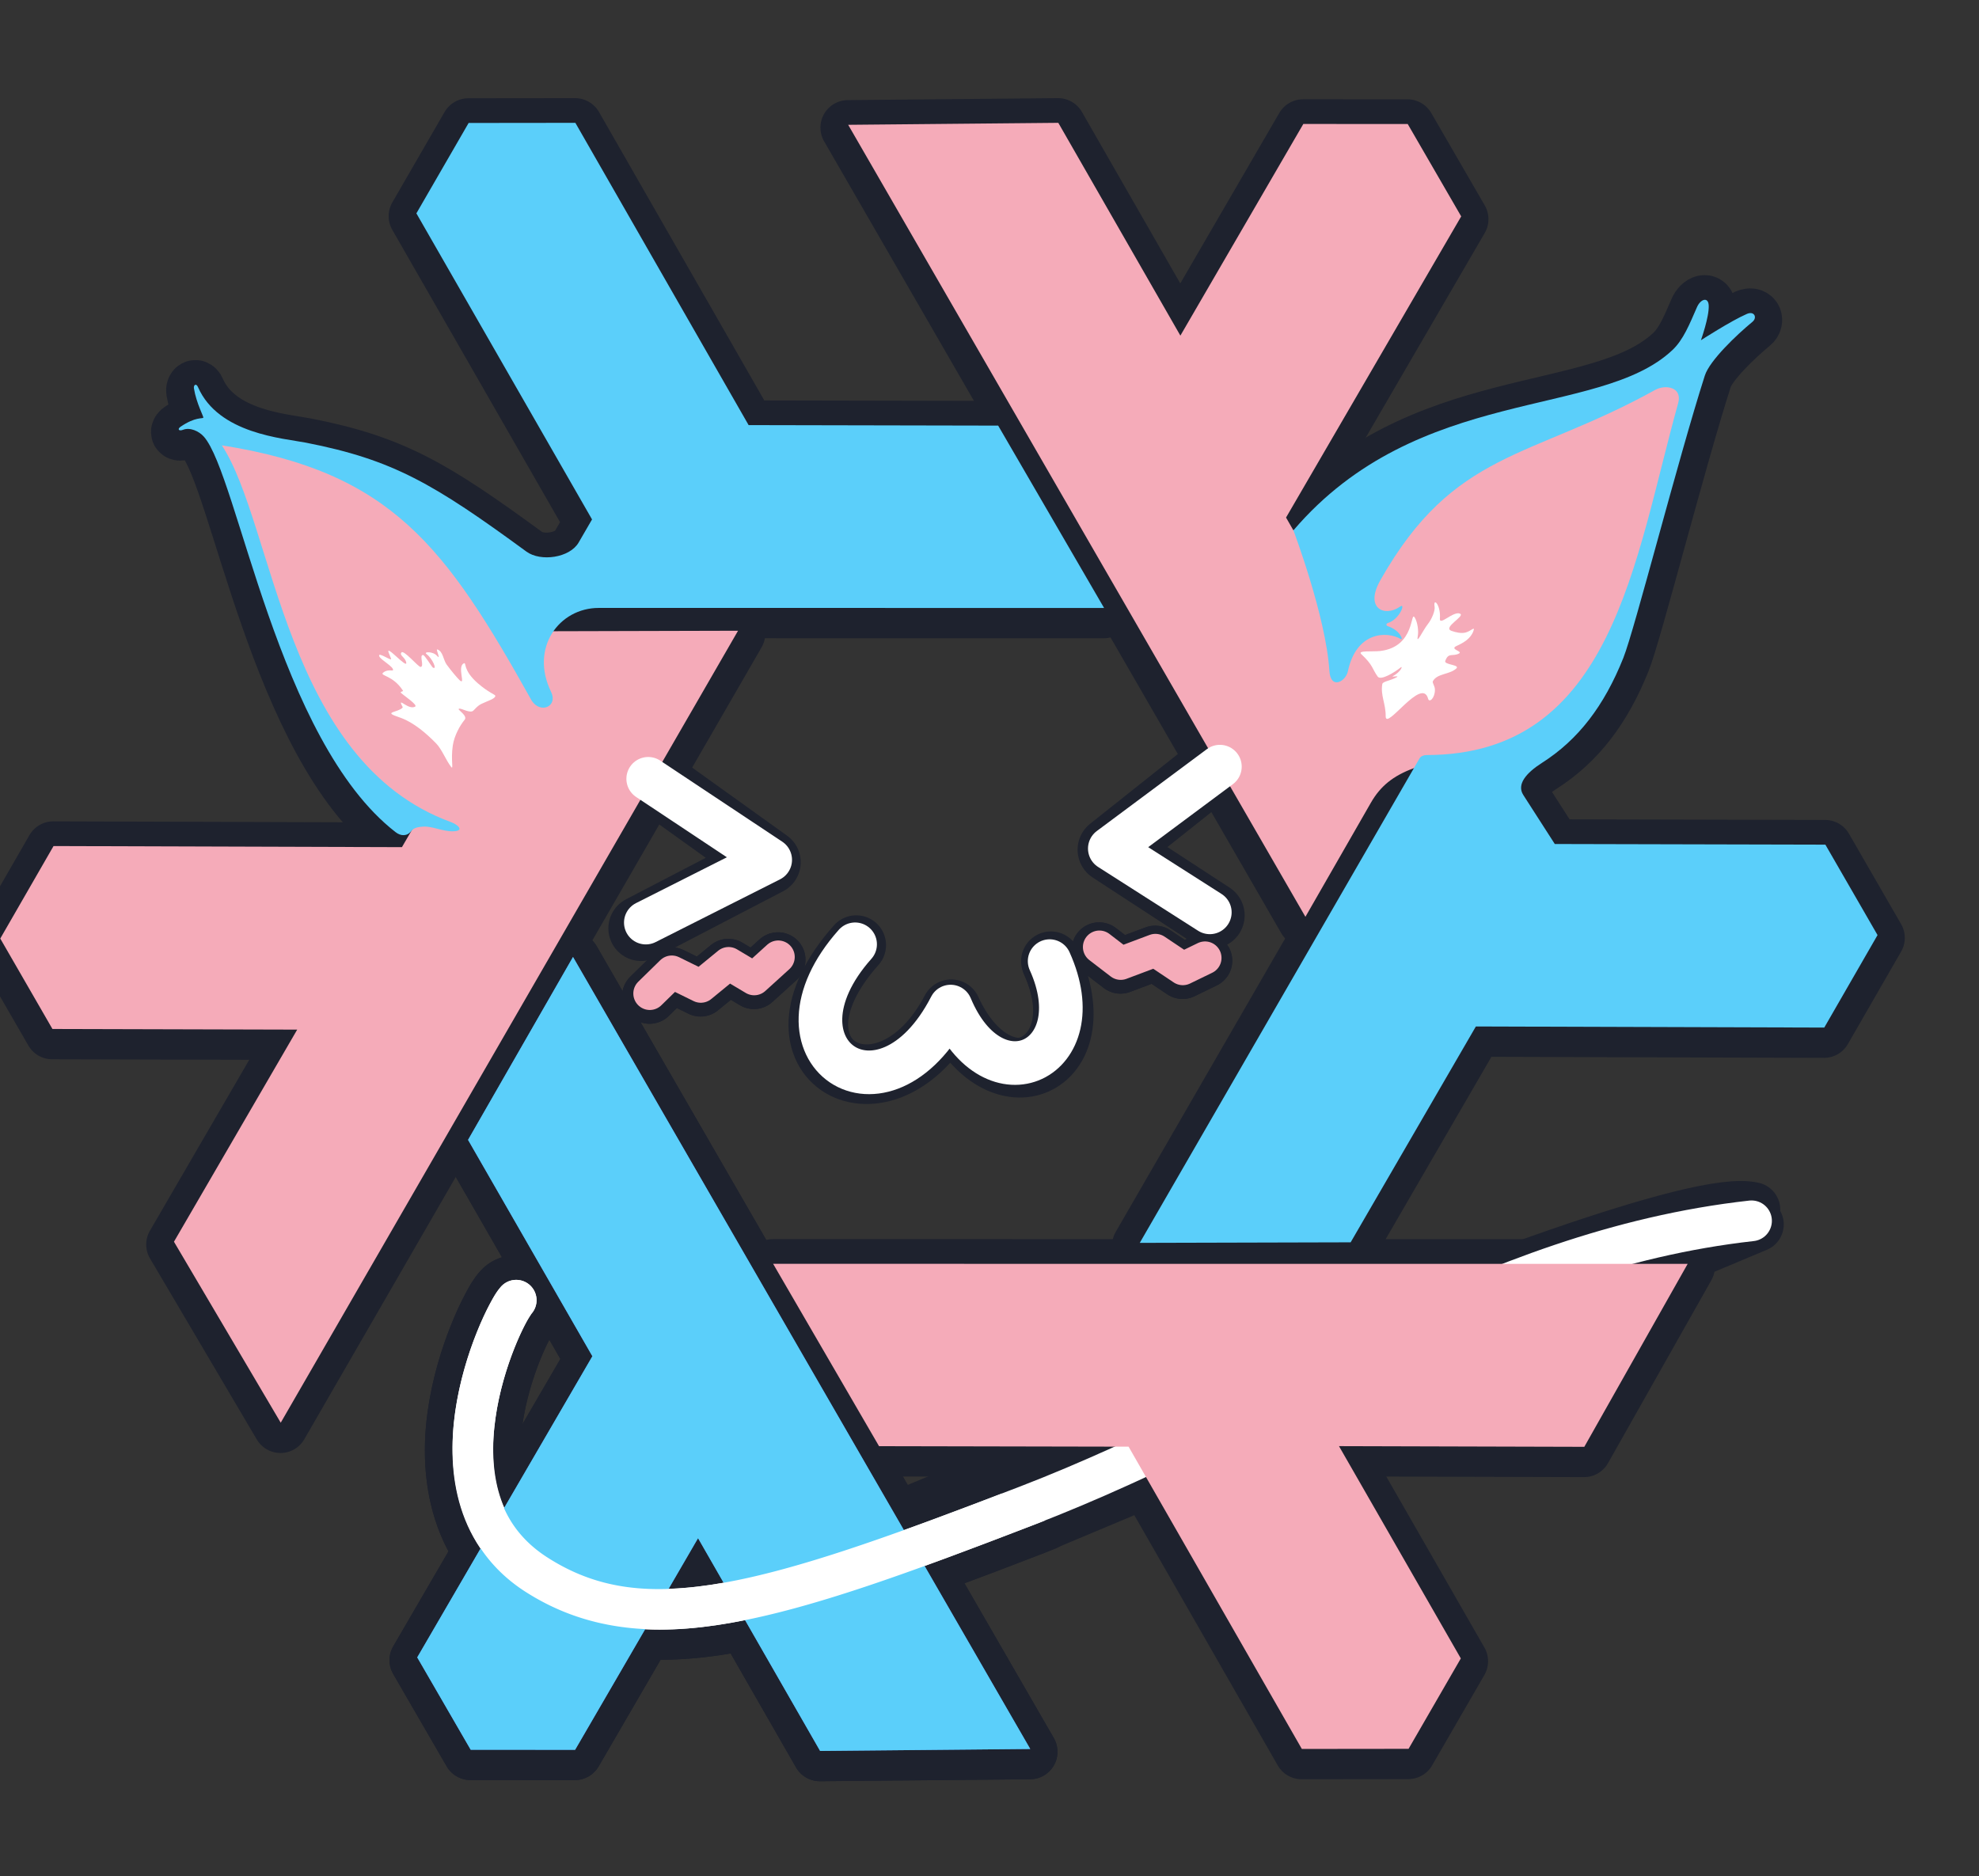 <?xml version="1.0" encoding="UTF-8" standalone="no"?>
<!-- Created with Inkscape (http://www.inkscape.org/) -->

<svg
   width="540mm"
   height="512mm"
   viewBox="0 0 540 512"
   version="1.1"
   id="svg5"
   inkscape:version="1.4 (e7c3feb100, 2024-10-09)"
   sodipodi:docname="logoOutline.svg"
   inkscape:export-filename="logo.png"
   inkscape:export-xdpi="96"
   inkscape:export-ydpi="96"
   xmlns:inkscape="http://www.inkscape.org/namespaces/inkscape"
   xmlns:sodipodi="http://sodipodi.sourceforge.net/DTD/sodipodi-0.dtd"
   xmlns="http://www.w3.org/2000/svg"
   xmlns:svg="http://www.w3.org/2000/svg">
  <rect x="0" y="0" width="540" height="512" fill="#333333" stroke="none"/>
  <sodipodi:namedview
     id="namedview7"
     pagecolor="#505050"
     bordercolor="#ffffff"
     borderopacity="1"
     inkscape:pageshadow="0"
     inkscape:pageopacity="0"
     inkscape:pagecheckerboard="1"
     inkscape:document-units="mm"
     showgrid="false"
     inkscape:zoom="0.40079838"
     inkscape:cx="903.19726"
     inkscape:cy="1111.5314"
     inkscape:window-width="1920"
     inkscape:window-height="1014"
     inkscape:window-x="0"
     inkscape:window-y="0"
     inkscape:window-maximized="1"
     inkscape:current-layer="layer2"
     showguides="true"
     inkscape:guide-bbox="true"
     inkscape:snap-bbox="true"
     inkscape:bbox-paths="true"
     inkscape:bbox-nodes="true"
     inkscape:snap-bbox-edge-midpoints="true"
     inkscape:snap-bbox-midpoints="true"
     inkscape:object-paths="true"
     inkscape:snap-intersection-paths="true"
     inkscape:snap-smooth-nodes="true"
     inkscape:snap-midpoints="true"
     inkscape:snap-object-midpoints="true"
     inkscape:snap-center="true"
     inkscape:snap-text-baseline="true"
     inkscape:snap-page="true"
     inkscape:snap-global="false"
     inkscape:showpageshadow="2"
     inkscape:deskcolor="#d1d1d1" />
  <defs
     id="defs2" />
  <g
     inkscape:groupmode="layer"
     id="layer2"
     inkscape:label="outline"
     transform="translate(89.626,61.98)"
     style="stroke:#1e222e;stroke-width:15;stroke-dasharray:none;stroke-opacity:1">
    <g
       inkscape:groupmode="layer"
       id="layer10-8"
       inkscape:label="tail bottom"
       style="display:inline;stroke:#1e222e;stroke-width:15;stroke-dasharray:none;stroke-opacity:1"
       transform="translate(-89.694,-61.217)">
      <path
         style="display:inline;opacity:1;fill:none;fill-opacity:1;stroke:#1e222e;stroke-width:15;stroke-linecap:round;stroke-linejoin:round;stroke-miterlimit:4;stroke-dasharray:none;stroke-opacity:1"
         d="m 140.851,354.805 c -4.3,4.85 -27.287,53.858 5.531,74.876 29.571,18.939 64.799,7.799 133.862,-18.824 68.933,-26.573 124.642,-69.57 197.684,-77.72"
         id="path1902-7"
         sodipodi:nodetypes="cssc" />
    </g>
    <g
       inkscape:groupmode="layer"
       id="layer8-9"
       inkscape:label="ears"
       style="display:inline;stroke:#1e222e;stroke-width:15;stroke-dasharray:none;stroke-opacity:1"
       transform="translate(-89.694,-61.217)">
      <g
         inkscape:label="print-logo"
         id="layer1-3-5-2"
         style="display:inline;stroke:#1e222e;stroke-width:14.698;stroke-dasharray:none;stroke-opacity:1"
         transform="matrix(1.021,0,0,1.021,-159.547,986.307)">
        <path
           style="color:#000000;clip-rule:nonzero;display:inline;overflow:visible;visibility:visible;opacity:1;isolation:auto;mix-blend-mode:normal;color-interpolation:sRGB;color-interpolation-filters:linearRGB;solid-color:#000000;solid-opacity:1;fill:#5277c3;fill-opacity:1;fill-rule:evenodd;stroke:#1e222e;stroke-width:14.698;stroke-linecap:butt;stroke-linejoin:round;stroke-miterlimit:4;stroke-dasharray:none;stroke-dashoffset:0;stroke-opacity:1;color-rendering:auto;image-rendering:auto;shape-rendering:auto;text-rendering:auto;enable-background:accumulate"
           d="m 309.404,-710.252 122.197,211.675 -56.157,0.527 -32.624,-56.869 -32.856,56.565 -27.902,-0.011 -14.291,-24.69 46.81,-80.49 -33.229,-57.826 z"
           id="path4861-0-0"
           inkscape:connector-curvature="0"
           sodipodi:nodetypes="cccccccccc" />
        <path
           style="color:#000000;clip-rule:nonzero;display:inline;overflow:visible;visibility:visible;opacity:1;isolation:auto;mix-blend-mode:normal;color-interpolation:sRGB;color-interpolation-filters:linearRGB;solid-color:#000000;solid-opacity:1;fill:#f5abb9;fill-opacity:1;fill-rule:evenodd;stroke:#1e222e;stroke-width:14.698;stroke-linecap:butt;stroke-linejoin:round;stroke-miterlimit:4;stroke-dasharray:none;stroke-dashoffset:0;stroke-opacity:1;color-rendering:auto;image-rendering:auto;shape-rendering:auto;text-rendering:auto;enable-background:accumulate"
           d="m 353.509,-797.443 -122.218,211.663 -28.535,-48.37 32.938,-56.688 -65.415,-0.172 -13.941,-24.17 14.236,-24.721 93.112,0.294 3.869,-6.67 c -33.008,-24.807 -36.253,-52.932 -54.199,-103.905 35.265,7.883 58.827,14.264 83.794,52.885 z"
           id="use4863-3-2"
           inkscape:connector-curvature="0"
           sodipodi:nodetypes="cccccccccccc" />
        <path
           style="color:#000000;clip-rule:nonzero;display:inline;overflow:visible;visibility:visible;opacity:1;isolation:auto;mix-blend-mode:normal;color-interpolation:sRGB;color-interpolation-filters:linearRGB;solid-color:#000000;solid-opacity:1;fill:#f5abb9;fill-opacity:1;fill-rule:evenodd;stroke:#1e222e;stroke-width:14.698;stroke-linecap:butt;stroke-linejoin:round;stroke-miterlimit:4;stroke-dasharray:none;stroke-dashoffset:0;stroke-opacity:1;color-rendering:auto;image-rendering:auto;shape-rendering:auto;text-rendering:auto;enable-background:accumulate"
           d="m 362.885,-628.243 244.414,0.012 -27.622,48.897 -65.562,-0.182 32.559,56.737 -13.961,24.159 -28.527,0.032 -46.301,-80.784 -66.693,-0.135 z"
           id="use4865-6-3"
           inkscape:connector-curvature="0"
           sodipodi:nodetypes="cccccccccc" />
        <path
           style="color:#000000;clip-rule:nonzero;display:inline;overflow:visible;visibility:visible;opacity:1;isolation:auto;mix-blend-mode:normal;color-interpolation:sRGB;color-interpolation-filters:linearRGB;solid-color:#000000;solid-opacity:1;fill:#f5abb9;fill-opacity:1;fill-rule:evenodd;stroke:#1e222e;stroke-width:14.698;stroke-linecap:butt;stroke-linejoin:round;stroke-miterlimit:4;stroke-dasharray:none;stroke-dashoffset:0;stroke-opacity:1;color-rendering:auto;image-rendering:auto;shape-rendering:auto;text-rendering:auto;enable-background:accumulate"
           d="m 505.143,-720.989 -122.197,-211.675 56.157,-0.527 32.624,56.869 32.856,-56.565 27.902,0.011 14.291,24.69 -46.81,80.49 1.966,3.422 c 36.59,-18.063 90.741,-39.361 105.412,-42.12 -1.51,6.878 -4.758,24.269 -9.724,43.052 -8.61,32.564 -26.617,72.438 -63.488,62.622 -5.621,2.063 -8.976,4.857 -11.503,9.261 z"
           id="use4867-1-7"
           inkscape:connector-curvature="0"
           sodipodi:nodetypes="ccccccccccscsc"
           inkscape:label="use4867-1" />
        <path
           sodipodi:nodetypes="cccccccccc"
           inkscape:connector-curvature="0"
           id="path4873-0-5"
           d="m 309.404,-710.252 122.197,211.675 -56.157,0.527 -32.624,-56.869 -32.856,56.565 -27.902,-0.011 -14.291,-24.69 46.81,-80.49 -33.229,-57.826 z"
           style="color:#000000;clip-rule:nonzero;display:inline;overflow:visible;visibility:visible;opacity:1;isolation:auto;mix-blend-mode:normal;color-interpolation:sRGB;color-interpolation-filters:linearRGB;solid-color:#000000;solid-opacity:1;fill:#5bcffa;fill-opacity:1;fill-rule:evenodd;stroke:#1e222e;stroke-width:14.698;stroke-linecap:butt;stroke-linejoin:round;stroke-miterlimit:4;stroke-dasharray:none;stroke-dashoffset:0;stroke-opacity:1;color-rendering:auto;image-rendering:auto;shape-rendering:auto;text-rendering:auto;enable-background:accumulate" />
        <path
           sodipodi:nodetypes="ccccccccssccssssssssssssssc"
           inkscape:connector-curvature="0"
           id="use4875-6-9"
           d="m 314.491,-827.192 -14.385,-25.068 -32.559,-56.737 13.961,-24.159 28.527,-0.032 46.301,80.784 66.693,0.135 28.306,48.735 -135.059,-0.007 c -10.591,-5.5e-4 -18.451,10.67 -12.744,22.409 1.912,3.933 -2.768,5.951 -5.132,2.433 -23.001,-41.175 -37.375,-61.123 -82.842,-68.298 13.987,21.264 16.774,84.51 61.262,100.707 1.657,0.603 3.904,2.392 0.399,2.448 -2.588,0.041 -5.562,-1.409 -7.801,-1.254 -1.165,0.081 -2.517,0.221 -3.22,1.154 -1.109,1.473 -2.79,1.427 -4.188,0.345 -31.602,-24.459 -42.129,-95.394 -51.263,-105.719 -1.308,-1.479 -3.699,-2.562 -5.565,-1.835 -1.124,0.438 -1.603,-0.181 -0.643,-0.831 3.946,-2.673 5.807,-2.085 6.06,-2.394 0.168,-0.205 -1.875,-3.884 -2.504,-7.848 -0.142,-0.895 0.585,-1.478 1.086,-0.332 5.478,12.514 22.782,13.662 28.921,14.863 23.198,4.541 34.083,10.965 58.848,29.094 3.809,2.788 11.585,1.669 13.954,-2.414 1e-4,-1.8e-4 3.585,-6.181 3.585,-6.181 z"
           style="color:#000000;clip-rule:nonzero;display:inline;overflow:visible;visibility:visible;opacity:1;isolation:auto;mix-blend-mode:normal;color-interpolation:sRGB;color-interpolation-filters:linearRGB;solid-color:#000000;solid-opacity:1;fill:#5bcffa;fill-opacity:1;fill-rule:evenodd;stroke:#1e222e;stroke-width:14.698;stroke-linecap:butt;stroke-linejoin:round;stroke-miterlimit:4;stroke-dasharray:none;stroke-dashoffset:0;stroke-opacity:1;color-rendering:auto;image-rendering:auto;shape-rendering:auto;text-rendering:auto;enable-background:accumulate" />
        <path
           sodipodi:nodetypes="scccccccsssssscssscsssssssssss"
           inkscape:connector-curvature="0"
           id="use4877-3-2"
           d="m 535.665,-763.373 -74.793,129.53 56.359,-0.146 33.464,-57.69 93.112,0.294 14.236,-24.721 -13.941,-24.17 -72.313,-0.172 -8.419,-13.103 c -1.81,-2.817 0.727,-5.867 5.019,-8.6 9.613,-6.122 16.575,-15.142 21.722,-28.038 3.032,-7.597 14.568,-52.925 21.779,-75.46 1.288,-4.027 8.514,-10.893 12.719,-14.356 1.361,-1.121 0.513,-2.978 -1.474,-2.12 -4.222,1.823 -12.294,7.039 -12.294,7.039 0,0 2.218,-6.191 2.088,-9.262 -0.104,-2.45 -2.194,-1.748 -3.143,0.424 -1.989,4.552 -3.626,8.689 -6.538,11.442 -19.577,18.51 -67.938,9.155 -101.313,48.208 0,0 8.708,23.054 9.609,37.522 0.323,5.189 4.376,2.862 4.946,0.158 2.25,-10.684 10.43,-10.796 14.128,-8.648 0.755,0.439 -0.081,-2.293 -3.461,-3.424 -0.547,-0.183 -0.432,-0.706 0.038,-0.853 3.129,-0.977 4.818,-5.498 3.278,-4.4 -4.096,2.919 -9.614,0.588 -5.3,-7.034 19.716,-34.841 39.843,-32.241 73.401,-50.834 2.913,-1.614 7.359,-0.691 6.187,3.508 -11.678,41.836 -17.451,94.056 -67.258,94.056 -0.697,10e-6 -1.522,0.309 -1.835,0.851 z"
           style="color:#000000;clip-rule:nonzero;display:inline;overflow:visible;visibility:visible;opacity:1;isolation:auto;mix-blend-mode:normal;color-interpolation:sRGB;color-interpolation-filters:linearRGB;solid-color:#000000;solid-opacity:1;fill:#5bcffa;fill-opacity:1;fill-rule:evenodd;stroke:#1e222e;stroke-width:14.698;stroke-linecap:butt;stroke-linejoin:round;stroke-miterlimit:4;stroke-dasharray:none;stroke-dashoffset:0;stroke-opacity:1;color-rendering:auto;image-rendering:auto;shape-rendering:auto;text-rendering:auto;enable-background:accumulate" />
        <path
           style="fill:#ffffff;fill-opacity:1;stroke:#1e222e;stroke-width:14.698;stroke-linecap:butt;stroke-linejoin:miter;stroke-dasharray:none;stroke-opacity:1"
           d="m 263.429,-774.146 c -1.887,-0.692 -3.316,-1.079 -2.17,-1.538 0.673,-0.269 1.974,-0.574 2.538,-1.148 0.234,-0.238 -0.096,-0.448 -0.307,-1.014 -0.551,-1.479 1.971,1.58 3.707,0.696 0.837,-0.426 -2.883,-2.862 -3.782,-3.702 -0.351,-0.328 0.699,-0.335 0.543,-0.578 -2.693,-4.179 -6.281,-3.943 -5.316,-4.796 1.109,-0.981 2.579,-0.453 2.649,-0.656 0.312,-0.911 -3.27,-2.734 -3.654,-3.72 -0.574,-1.472 3.509,1.537 3.139,0.607 l -0.616,-1.546 c -1.022,-2.567 5.071,4.517 4.667,2.576 -0.311,-1.496 -1.913,-1.849 -1.264,-2.682 0.605,-0.776 4.549,3.962 5.118,3.879 1.075,-0.156 -0.455,-3.148 0.63,-3.198 0.458,-0.021 2.336,3.182 2.638,3.36 1.258,0.741 -0.108,-2.438 -1.689,-3.599 -0.904,-0.664 1.735,-0.785 2.822,0.48 1.162,1.351 -0.42,-1.858 0.024,-1.731 1.568,0.449 1.605,2.773 2.524,4.04 1.227,1.692 2.818,3.565 3.428,4.148 1.861,1.781 -0.803,-3.751 1.26,-4.494 0.579,-0.209 -0.32,1.897 3.62,5.33 2.892,2.52 4.707,3.047 4.71,3.377 0.005,0.787 -1.944,1.303 -3.714,2.155 -1.325,0.638 -1.973,1.827 -2.458,1.989 -1.165,0.388 -3.394,-1.158 -3.634,-0.594 -0.116,0.272 2.453,1.839 1.605,2.85 -1.184,1.412 -2.76,4.168 -3.165,6.866 -0.594,3.958 0.284,6.686 -0.46,5.718 -1.416,-1.844 -2.452,-4.667 -3.977,-6.24 -2.748,-2.833 -6.082,-5.611 -9.418,-6.834 z"
           id="path1427-2"
           sodipodi:nodetypes="sssssssssssssssssssssssssssssssss" />
      </g>
      <path
         style="fill:#ffffff;fill-opacity:1;stroke:#1e222e;stroke-width:15;stroke-linecap:round;stroke-linejoin:round;stroke-miterlimit:4;stroke-dasharray:none;stroke-opacity:1"
         d="m 376.657,177.636 c 9.614,-1.163 8.098,-11.235 9.391,-9.101 0.794,1.311 1.056,3.764 0.828,4.945 -0.531,2.756 1.293,-1.361 2.792,-3.255 1.051,-1.328 1.955,-3.616 1.788,-4.638 -0.452,-2.774 1.74,-0.451 1.442,3.205 -0.175,2.142 3.706,-2.169 5.503,-1.332 1.466,0.682 -4.884,3.759 -2.338,4.686 1.233,0.449 2.751,0.762 3.887,0.443 1.516,-0.425 2.595,-1.831 2.096,-0.402 -0.716,2.051 -2.681,3.213 -4.581,4.069 -2.124,0.956 1.909,1.445 0.6,2.095 -1.776,0.883 -2.817,-0.413 -3.704,2.005 -0.396,1.081 4.2,1.01 2.993,2.082 -1.879,1.667 -5.172,1.297 -6.361,3.425 -0.261,0.467 0.555,1.269 0.551,2.375 -0.007,2.281 -1.548,3.622 -1.861,2.436 -1.641,-6.229 -11.613,8.905 -11.577,4.769 0.03,-3.44 -1.464,-5.722 -0.919,-8.788 0.129,-0.725 2.278,-0.915 3.917,-1.852 0.956,-0.547 -1.677,0.044 -1.041,-0.297 2.222,-1.193 2.773,-2.884 2.168,-2.399 -1.735,1.392 -5.46,3.675 -6.304,2.514 -1.541,-2.121 -1.203,-3.07 -4.474,-6.119 -1.165,-1.086 3.135,-0.614 5.202,-0.864 z"
         id="path15418-8"
         sodipodi:nodetypes="sssssssssssssssssssssssss" />
    </g>
    <g
       inkscape:groupmode="layer"
       id="layer4-9"
       inkscape:label="face"
       style="display:inline;stroke:#1e222e;stroke-width:15;stroke-dasharray:none;stroke-opacity:1"
       transform="translate(-89.694,-61.217)">
      <path
         style="fill:none;stroke:#1e222e;stroke-width:15;stroke-linecap:round;stroke-linejoin:round;stroke-miterlimit:4;stroke-dasharray:none;stroke-opacity:1"
         d="m 176.873,212.52 33.287,22.118 -33.936,17.119"
         id="path2"
         sodipodi:nodetypes="ccc" />
      <path
         style="fill:none;stroke:#1e222e;stroke-width:15;stroke-linecap:round;stroke-linejoin:round;stroke-miterlimit:4;stroke-dasharray:none;stroke-opacity:1"
         d="m 332.866,209.2 -30.037,22.349 27.287,17.412"
         id="path3"
         sodipodi:nodetypes="ccc" />
      <path
         style="display:inline;fill:none;stroke:#1e222e;stroke-width:15;stroke-linecap:round;stroke-linejoin:round;stroke-miterlimit:4;stroke-dasharray:none;stroke-opacity:1"
         d="m 233.329,257.677 c -25.952,29.149 7.755,52.526 26.058,16.994 11.586,27.733 39.266,14.643 27.022,-12.401"
         id="path4"
         sodipodi:nodetypes="ccc" />
      <path
         style="fill:none;stroke:#1e222e;stroke-width:15;stroke-linecap:round;stroke-linejoin:round;stroke-miterlimit:4;stroke-dasharray:none;stroke-opacity:1"
         d="m 177.309,271.104 6,-5.868 7.92,3.894 7.576,-6.208 6.991,4.17 6.562,-5.955"
         id="path5"
         sodipodi:nodetypes="cccccc" />
      <path
         style="display:inline;fill:none;stroke:#1e222e;stroke-width:15;stroke-linecap:round;stroke-linejoin:round;stroke-miterlimit:4;stroke-dasharray:none;stroke-opacity:1"
         d="m 299.987,258.421 5.815,4.464 9.468,-3.556 7.481,5.008 6.06,-2.941"
         id="path6"
         sodipodi:nodetypes="ccccc" />
    </g>
    <g
       inkscape:groupmode="layer"
       id="layer9-7"
       inkscape:label="tail top"
       style="display:inline;stroke:#1e222e;stroke-width:15;stroke-dasharray:none;stroke-opacity:1"
       transform="translate(-89.694,-61.217)">
      <path
         id="path7"
         style="color:#000000;display:inline;opacity:1;fill:#ffffff;fill-opacity:1;stroke:#1e222e;stroke-width:15;stroke-linecap:round;stroke-linejoin:round;stroke-dasharray:none;stroke-opacity:1"
         d="m 273.368,407.549 c -32.06,12.292 -56.474,20.905 -75.834,24.336 -20.33,3.602 -34.631,1.779 -48.156,-6.883 -14.261,-9.134 -16.201,-23.705 -14.18,-38.047 1.01,-7.171 3.135,-14.032 5.244,-19.293 1.055,-2.631 2.106,-4.866 2.977,-6.512 0.87,-1.646 1.778,-2.872 1.59,-2.66 a 5.556,5.556 0 0 0 -0.473,-7.842 5.556,5.556 0 0 0 -7.844,0.471 c -1.263,1.425 -2.014,2.791 -3.096,4.836 -1.081,2.045 -2.276,4.598 -3.469,7.572 -2.385,5.949 -4.762,13.564 -5.934,21.879 -2.343,16.629 0.635,37.07 19.191,48.955 16.046,10.277 34.143,12.353 56.086,8.465 21.943,-3.888 48.185,-13.451 82.77,-26.783 0.994,-0.383 1.985,-0.769 2.973,-1.159" />
    </g>
    <path
       style="display:inline;fill:none;stroke:#1e222e;stroke-width:17.84;stroke-linecap:round;stroke-linejoin:round;stroke-miterlimit:4;stroke-dasharray:none;stroke-opacity:1"
       d="m 84.089,147.589 35.855,25.722 -34.644,18.027"
       id="path1892-3"
       sodipodi:nodetypes="ccc" />
    <path
       style="display:inline;fill:none;stroke:#1e222e;stroke-width:18.101;stroke-linecap:round;stroke-linejoin:round;stroke-miterlimit:4;stroke-dasharray:none;stroke-opacity:1"
       d="m 246.107,143.946 -32.64,25.94 27.478,17.929"
       id="path1894-6"
       sodipodi:nodetypes="ccc" />
    <path
       style="display:inline;fill:none;stroke:#1e222e;stroke-width:16.263;stroke-linecap:round;stroke-linejoin:round;stroke-miterlimit:4;stroke-dasharray:none;stroke-opacity:1"
       d="m 144.011,195.925 c -28.137,31.603 8.058,51.464 25.918,17.491 12.795,28.084 40.472,16.226 27.197,-13.095"
       id="path1896-1"
       sodipodi:nodetypes="ccc" />
    <path
       style="display:inline;fill:none;stroke:#1e222e;stroke-width:15;stroke-linecap:round;stroke-linejoin:round;stroke-miterlimit:4;stroke-dasharray:none;stroke-opacity:1"
       d="m 87.615,209.887 6,-5.868 7.92,3.894 7.576,-6.208 6.991,4.17 6.562,-5.955"
       id="path1898-2"
       sodipodi:nodetypes="cccccc" />
    <path
       style="display:inline;fill:none;stroke:#1e222e;stroke-width:15;stroke-linecap:round;stroke-linejoin:round;stroke-miterlimit:4;stroke-dasharray:none;stroke-opacity:1"
       d="m 210.293,197.204 5.815,4.464 9.468,-3.556 7.481,5.008 6.06,-2.941"
       id="path1900-9"
       sodipodi:nodetypes="ccccc" />
    <path
       id="path52097-3"
       style="color:#000000;display:inline;fill:#ffffff;fill-opacity:1;stroke:#1e222e;stroke-width:15;stroke-linecap:round;stroke-linejoin:round;stroke-dasharray:none;stroke-opacity:1"
       d="m 388.648,268.106 c -28.43,-6.852 -261.448,99.132 -280.807,102.562 -20.33,3.602 -34.631,1.779 -48.156,-6.883 -14.261,-9.134 -16.201,-23.705 -14.18,-38.047 1.01,-7.171 3.135,-14.032 5.244,-19.293 1.055,-2.631 2.106,-4.866 2.977,-6.512 0.87,-1.646 1.778,-2.872 1.59,-2.66 2.034,-2.296 1.823,-5.807 -0.473,-7.842 -2.296,-2.036 -5.808,-1.825 -7.844,0.471 -1.263,1.425 -2.014,2.791 -3.096,4.836 -1.081,2.045 -2.276,4.598 -3.469,7.572 -2.385,5.949 -4.762,13.564 -5.934,21.879 -2.343,16.629 0.635,37.07 19.191,48.955 16.046,10.277 34.143,12.353 56.086,8.465 21.943,-3.888 48.185,-13.451 82.77,-26.783 0.994,-0.383 196.066,-82.297 197.054,-82.686"
       sodipodi:nodetypes="cssssscccssssssc" />
  </g>
  <g
     inkscape:groupmode="layer"
     id="layer10"
     inkscape:label="tail bottom"
     style="display:inline"
     sodipodi:insensitive="true">
    <path
       style="display:inline;opacity:1;fill:none;fill-opacity:1;stroke:#ffffff;stroke-width:11.113;stroke-linecap:round;stroke-linejoin:round;stroke-miterlimit:4;stroke-dasharray:none;stroke-opacity:1"
       d="m 140.851,354.805 c -4.3,4.85 -27.287,53.858 5.531,74.876 29.571,18.939 64.799,7.799 133.862,-18.824 68.933,-26.573 124.642,-69.57 197.684,-77.72"
       id="path1902"
       sodipodi:nodetypes="cssc" />
  </g>
  <g
     inkscape:groupmode="layer"
     id="layer8"
     inkscape:label="ears"
     style="display:inline"
     sodipodi:insensitive="true">
    <g
       inkscape:label="print-logo"
       id="layer1-3-5"
       style="display:inline"
       transform="matrix(1.021,0,0,1.021,-159.547,986.307)"
       sodipodi:insensitive="true">
      <path
         style="color:#000000;clip-rule:nonzero;display:inline;overflow:visible;visibility:visible;opacity:1;isolation:auto;mix-blend-mode:normal;color-interpolation:sRGB;color-interpolation-filters:linearRGB;solid-color:#000000;solid-opacity:1;fill:#5277c3;fill-opacity:1;fill-rule:evenodd;stroke:none;stroke-width:3;stroke-linecap:butt;stroke-linejoin:round;stroke-miterlimit:4;stroke-dasharray:none;stroke-dashoffset:0;stroke-opacity:1;color-rendering:auto;image-rendering:auto;shape-rendering:auto;text-rendering:auto;enable-background:accumulate"
         d="m 309.404,-710.252 122.197,211.675 -56.157,0.527 -32.624,-56.869 -32.856,56.565 -27.902,-0.011 -14.291,-24.69 46.81,-80.49 -33.229,-57.826 z"
         id="path4861-0"
         inkscape:connector-curvature="0"
         sodipodi:nodetypes="cccccccccc" />
      <path
         style="color:#000000;clip-rule:nonzero;display:inline;overflow:visible;visibility:visible;opacity:1;isolation:auto;mix-blend-mode:normal;color-interpolation:sRGB;color-interpolation-filters:linearRGB;solid-color:#000000;solid-opacity:1;fill:#f5abb9;fill-opacity:1;fill-rule:evenodd;stroke:none;stroke-width:3;stroke-linecap:butt;stroke-linejoin:round;stroke-miterlimit:4;stroke-dasharray:none;stroke-dashoffset:0;stroke-opacity:1;color-rendering:auto;image-rendering:auto;shape-rendering:auto;text-rendering:auto;enable-background:accumulate"
         d="m 353.509,-797.443 -122.218,211.663 -28.535,-48.37 32.938,-56.688 -65.415,-0.172 -13.941,-24.17 14.236,-24.721 93.112,0.294 3.869,-6.67 c -33.008,-24.807 -36.253,-52.932 -54.199,-103.905 35.265,7.883 58.827,14.264 83.794,52.885 z"
         id="use4863-3"
         inkscape:connector-curvature="0"
         sodipodi:nodetypes="cccccccccccc" />
      <path
         style="color:#000000;clip-rule:nonzero;display:inline;overflow:visible;visibility:visible;opacity:1;isolation:auto;mix-blend-mode:normal;color-interpolation:sRGB;color-interpolation-filters:linearRGB;solid-color:#000000;solid-opacity:1;fill:#f5abb9;fill-opacity:1;fill-rule:evenodd;stroke:none;stroke-width:3;stroke-linecap:butt;stroke-linejoin:round;stroke-miterlimit:4;stroke-dasharray:none;stroke-dashoffset:0;stroke-opacity:1;color-rendering:auto;image-rendering:auto;shape-rendering:auto;text-rendering:auto;enable-background:accumulate"
         d="m 362.885,-628.243 244.414,0.012 -27.622,48.897 -65.562,-0.182 32.559,56.737 -13.961,24.159 -28.527,0.032 -46.301,-80.784 -66.693,-0.135 z"
         id="use4865-6"
         inkscape:connector-curvature="0"
         sodipodi:nodetypes="cccccccccc" />
      <path
         style="color:#000000;clip-rule:nonzero;display:inline;overflow:visible;visibility:visible;opacity:1;isolation:auto;mix-blend-mode:normal;color-interpolation:sRGB;color-interpolation-filters:linearRGB;solid-color:#000000;solid-opacity:1;fill:#f5abb9;fill-opacity:1;fill-rule:evenodd;stroke:none;stroke-width:3;stroke-linecap:butt;stroke-linejoin:round;stroke-miterlimit:4;stroke-dasharray:none;stroke-dashoffset:0;stroke-opacity:1;color-rendering:auto;image-rendering:auto;shape-rendering:auto;text-rendering:auto;enable-background:accumulate"
         d="m 505.143,-720.989 -122.197,-211.675 56.157,-0.527 32.624,56.869 32.856,-56.565 27.902,0.011 14.291,24.69 -46.81,80.49 1.966,3.422 c 36.59,-18.063 90.741,-39.361 105.412,-42.12 -1.51,6.878 -4.758,24.269 -9.724,43.052 -8.61,32.564 -26.617,72.438 -63.488,62.622 -5.621,2.063 -8.976,4.857 -11.503,9.261 z"
         id="use4867-1"
         inkscape:connector-curvature="0"
         sodipodi:nodetypes="ccccccccccscsc"
         inkscape:label="use4867-1" />
      <path
         sodipodi:nodetypes="cccccccccc"
         inkscape:connector-curvature="0"
         id="path4873-0"
         d="m 309.404,-710.252 122.197,211.675 -56.157,0.527 -32.624,-56.869 -32.856,56.565 -27.902,-0.011 -14.291,-24.69 46.81,-80.49 -33.229,-57.826 z"
         style="color:#000000;clip-rule:nonzero;display:inline;overflow:visible;visibility:visible;opacity:1;isolation:auto;mix-blend-mode:normal;color-interpolation:sRGB;color-interpolation-filters:linearRGB;solid-color:#000000;solid-opacity:1;fill:#5bcffa;fill-opacity:1;fill-rule:evenodd;stroke:none;stroke-width:3;stroke-linecap:butt;stroke-linejoin:round;stroke-miterlimit:4;stroke-dasharray:none;stroke-dashoffset:0;stroke-opacity:1;color-rendering:auto;image-rendering:auto;shape-rendering:auto;text-rendering:auto;enable-background:accumulate" />
      <path
         sodipodi:nodetypes="ccccccccssccssssssssssssssc"
         inkscape:connector-curvature="0"
         id="use4875-6"
         d="m 314.491,-827.192 -14.385,-25.068 -32.559,-56.737 13.961,-24.159 28.527,-0.032 46.301,80.784 66.693,0.135 28.306,48.735 -135.059,-0.007 c -10.591,-5.5e-4 -18.451,10.67 -12.744,22.409 1.912,3.933 -2.768,5.951 -5.132,2.433 -23.001,-41.175 -37.375,-61.123 -82.842,-68.298 13.987,21.264 16.774,84.51 61.262,100.707 1.657,0.603 3.904,2.392 0.399,2.448 -2.588,0.041 -5.562,-1.409 -7.801,-1.254 -1.165,0.081 -2.517,0.221 -3.22,1.154 -1.109,1.473 -2.79,1.427 -4.188,0.345 -31.602,-24.459 -42.129,-95.394 -51.263,-105.719 -1.308,-1.479 -3.699,-2.562 -5.565,-1.835 -1.124,0.438 -1.603,-0.181 -0.643,-0.831 3.946,-2.673 5.807,-2.085 6.06,-2.394 0.168,-0.205 -1.875,-3.884 -2.504,-7.848 -0.142,-0.895 0.585,-1.478 1.086,-0.332 5.478,12.514 22.782,13.662 28.921,14.863 23.198,4.541 34.083,10.965 58.848,29.094 3.809,2.788 11.585,1.669 13.954,-2.414 1e-4,-1.8e-4 3.585,-6.181 3.585,-6.181 z"
         style="color:#000000;clip-rule:nonzero;display:inline;overflow:visible;visibility:visible;opacity:1;isolation:auto;mix-blend-mode:normal;color-interpolation:sRGB;color-interpolation-filters:linearRGB;solid-color:#000000;solid-opacity:1;fill:#5bcffa;fill-opacity:1;fill-rule:evenodd;stroke:none;stroke-width:3;stroke-linecap:butt;stroke-linejoin:round;stroke-miterlimit:4;stroke-dasharray:none;stroke-dashoffset:0;stroke-opacity:1;color-rendering:auto;image-rendering:auto;shape-rendering:auto;text-rendering:auto;enable-background:accumulate" />
      <path
         sodipodi:nodetypes="scccccccsssssscssscsssssssssss"
         inkscape:connector-curvature="0"
         id="use4877-3"
         d="m 535.665,-763.373 -74.793,129.53 56.359,-0.146 33.464,-57.69 93.112,0.294 14.236,-24.721 -13.941,-24.17 -72.313,-0.172 -8.419,-13.103 c -1.81,-2.817 0.727,-5.867 5.019,-8.6 9.613,-6.122 16.575,-15.142 21.722,-28.038 3.032,-7.597 14.568,-52.925 21.779,-75.46 1.288,-4.027 8.514,-10.893 12.719,-14.356 1.361,-1.121 0.513,-2.978 -1.474,-2.12 -4.222,1.823 -12.294,7.039 -12.294,7.039 0,0 2.218,-6.191 2.088,-9.262 -0.104,-2.45 -2.194,-1.748 -3.143,0.424 -1.989,4.552 -3.626,8.689 -6.538,11.442 -19.577,18.51 -67.938,9.155 -101.313,48.208 0,0 8.708,23.054 9.609,37.522 0.323,5.189 4.376,2.862 4.946,0.158 2.25,-10.684 10.43,-10.796 14.128,-8.648 0.755,0.439 -0.081,-2.293 -3.461,-3.424 -0.547,-0.183 -0.432,-0.706 0.038,-0.853 3.129,-0.977 4.818,-5.498 3.278,-4.4 -4.096,2.919 -9.614,0.588 -5.3,-7.034 19.716,-34.841 39.843,-32.241 73.401,-50.834 2.913,-1.614 7.359,-0.691 6.187,3.508 -11.678,41.836 -17.451,94.056 -67.258,94.056 -0.697,10e-6 -1.522,0.309 -1.835,0.851 z"
         style="color:#000000;clip-rule:nonzero;display:inline;overflow:visible;visibility:visible;opacity:1;isolation:auto;mix-blend-mode:normal;color-interpolation:sRGB;color-interpolation-filters:linearRGB;solid-color:#000000;solid-opacity:1;fill:#5bcffa;fill-opacity:1;fill-rule:evenodd;stroke:none;stroke-width:3;stroke-linecap:butt;stroke-linejoin:round;stroke-miterlimit:4;stroke-dasharray:none;stroke-dashoffset:0;stroke-opacity:1;color-rendering:auto;image-rendering:auto;shape-rendering:auto;text-rendering:auto;enable-background:accumulate" />
      <path
         style="fill:#ffffff;fill-opacity:1;stroke:none;stroke-width:0.259px;stroke-linecap:butt;stroke-linejoin:miter;stroke-opacity:1"
         d="m 263.429,-774.146 c -1.887,-0.692 -3.316,-1.079 -2.17,-1.538 0.673,-0.269 1.974,-0.574 2.538,-1.148 0.234,-0.238 -0.096,-0.448 -0.307,-1.014 -0.551,-1.479 1.971,1.58 3.707,0.696 0.837,-0.426 -2.883,-2.862 -3.782,-3.702 -0.351,-0.328 0.699,-0.335 0.543,-0.578 -2.693,-4.179 -6.281,-3.943 -5.316,-4.796 1.109,-0.981 2.579,-0.453 2.649,-0.656 0.312,-0.911 -3.27,-2.734 -3.654,-3.72 -0.574,-1.472 3.509,1.537 3.139,0.607 l -0.616,-1.546 c -1.022,-2.567 5.071,4.517 4.667,2.576 -0.311,-1.496 -1.913,-1.849 -1.264,-2.682 0.605,-0.776 4.549,3.962 5.118,3.879 1.075,-0.156 -0.455,-3.148 0.63,-3.198 0.458,-0.021 2.336,3.182 2.638,3.36 1.258,0.741 -0.108,-2.438 -1.689,-3.599 -0.904,-0.664 1.735,-0.785 2.822,0.48 1.162,1.351 -0.42,-1.858 0.024,-1.731 1.568,0.449 1.605,2.773 2.524,4.04 1.227,1.692 2.818,3.565 3.428,4.148 1.861,1.781 -0.803,-3.751 1.26,-4.494 0.579,-0.209 -0.32,1.897 3.62,5.33 2.892,2.52 4.707,3.047 4.71,3.377 0.005,0.787 -1.944,1.303 -3.714,2.155 -1.325,0.638 -1.973,1.827 -2.458,1.989 -1.165,0.388 -3.394,-1.158 -3.634,-0.594 -0.116,0.272 2.453,1.839 1.605,2.85 -1.184,1.412 -2.76,4.168 -3.165,6.866 -0.594,3.958 0.284,6.686 -0.46,5.718 -1.416,-1.844 -2.452,-4.667 -3.977,-6.24 -2.748,-2.833 -6.082,-5.611 -9.418,-6.834 z"
         id="path1427"
         sodipodi:nodetypes="sssssssssssssssssssssssssssssssss" />
    </g>
    <path
       style="fill:#ffffff;fill-opacity:1;stroke:none;stroke-width:0.529;stroke-linecap:round;stroke-linejoin:round;stroke-miterlimit:4;stroke-dasharray:none;stroke-opacity:1"
       d="m 376.657,177.636 c 9.614,-1.163 8.098,-11.235 9.391,-9.101 0.794,1.311 1.056,3.764 0.828,4.945 -0.531,2.756 1.293,-1.361 2.792,-3.255 1.051,-1.328 1.955,-3.616 1.788,-4.638 -0.452,-2.774 1.74,-0.451 1.442,3.205 -0.175,2.142 3.706,-2.169 5.503,-1.332 1.466,0.682 -4.884,3.759 -2.338,4.686 1.233,0.449 2.751,0.762 3.887,0.443 1.516,-0.425 2.595,-1.831 2.096,-0.402 -0.716,2.051 -2.681,3.213 -4.581,4.069 -2.124,0.956 1.909,1.445 0.6,2.095 -1.776,0.883 -2.817,-0.413 -3.704,2.005 -0.396,1.081 4.2,1.01 2.993,2.082 -1.879,1.667 -5.172,1.297 -6.361,3.425 -0.261,0.467 0.555,1.269 0.551,2.375 -0.007,2.281 -1.548,3.622 -1.861,2.436 -1.641,-6.229 -11.613,8.905 -11.577,4.769 0.03,-3.44 -1.464,-5.722 -0.919,-8.788 0.129,-0.725 2.278,-0.915 3.917,-1.852 0.956,-0.547 -1.677,0.044 -1.041,-0.297 2.222,-1.193 2.773,-2.884 2.168,-2.399 -1.735,1.392 -5.46,3.675 -6.304,2.514 -1.541,-2.121 -1.203,-3.07 -4.474,-6.119 -1.165,-1.086 3.135,-0.614 5.202,-0.864 z"
       id="path15418"
       sodipodi:nodetypes="sssssssssssssssssssssssss"
       sodipodi:insensitive="true" />
  </g>
  <g
     inkscape:groupmode="layer"
     id="layer4"
     inkscape:label="face"
     style="display:inline"
     sodipodi:insensitive="true">
    <path
       style="fill:none;stroke:#ffffff;stroke-width:11.906;stroke-linecap:round;stroke-linejoin:round;stroke-miterlimit:4;stroke-dasharray:none;stroke-opacity:1"
       d="m 176.873,212.52 33.287,22.118 -33.936,17.119"
       id="path1892"
       sodipodi:nodetypes="ccc"
       sodipodi:insensitive="true" />
    <path
       style="fill:none;stroke:#ffffff;stroke-width:11.906;stroke-linecap:round;stroke-linejoin:round;stroke-miterlimit:4;stroke-dasharray:none;stroke-opacity:1"
       d="m 332.866,209.2 -30.037,22.349 27.287,17.412"
       id="path1894"
       sodipodi:nodetypes="ccc"
       sodipodi:insensitive="true" />
    <path
       style="display:inline;fill:none;stroke:#ffffff;stroke-width:11.906;stroke-linecap:round;stroke-linejoin:round;stroke-miterlimit:4;stroke-dasharray:none;stroke-opacity:1"
       d="m 233.329,257.677 c -25.952,29.149 7.755,52.526 26.058,16.994 11.586,27.733 39.266,14.643 27.022,-12.401"
       id="path1896"
       sodipodi:nodetypes="ccc"
       sodipodi:insensitive="true" />
    <path
       style="fill:none;stroke:#f5abb9;stroke-width:8.996;stroke-linecap:round;stroke-linejoin:round;stroke-miterlimit:4;stroke-dasharray:none;stroke-opacity:1"
       d="m 177.309,271.104 6,-5.868 7.92,3.894 7.576,-6.208 6.991,4.17 6.562,-5.955"
       id="path1898"
       sodipodi:nodetypes="cccccc"
       sodipodi:insensitive="true" />
    <path
       style="display:inline;fill:none;stroke:#f5abb9;stroke-width:8.996;stroke-linecap:round;stroke-linejoin:round;stroke-miterlimit:4;stroke-dasharray:none;stroke-opacity:1"
       d="m 299.987,258.421 5.815,4.464 9.468,-3.556 7.481,5.008 6.06,-2.941"
       id="path1900"
       sodipodi:nodetypes="ccccc"
       sodipodi:insensitive="true" />
  </g>
  <g
     inkscape:groupmode="layer"
     id="layer9"
     inkscape:label="tail top"
     style="display:inline"
     sodipodi:insensitive="true">
    <path
       id="path52097"
       style="color:#000000;display:inline;opacity:1;fill:#ffffff;fill-opacity:1;stroke:none;stroke-width:1;stroke-linecap:round;stroke-linejoin:round;-inkscape-stroke:none"
       d="m 273.368,407.549 c -32.06,12.292 -56.474,20.905 -75.834,24.336 -20.33,3.602 -34.631,1.779 -48.156,-6.883 -14.261,-9.134 -16.201,-23.705 -14.18,-38.047 1.01,-7.171 3.135,-14.032 5.244,-19.293 1.055,-2.631 2.106,-4.866 2.977,-6.512 0.87,-1.646 1.778,-2.872 1.59,-2.66 a 5.556,5.556 0 0 0 -0.473,-7.842 5.556,5.556 0 0 0 -7.844,0.471 c -1.263,1.425 -2.014,2.791 -3.096,4.836 -1.081,2.045 -2.276,4.598 -3.469,7.572 -2.385,5.949 -4.762,13.564 -5.934,21.879 -2.343,16.629 0.635,37.07 19.191,48.955 16.046,10.277 34.143,12.353 56.086,8.465 21.943,-3.888 48.185,-13.451 82.77,-26.783 0.994,-0.383 1.985,-0.769 2.973,-1.159"
       sodipodi:insensitive="true" />
  </g>
</svg>
